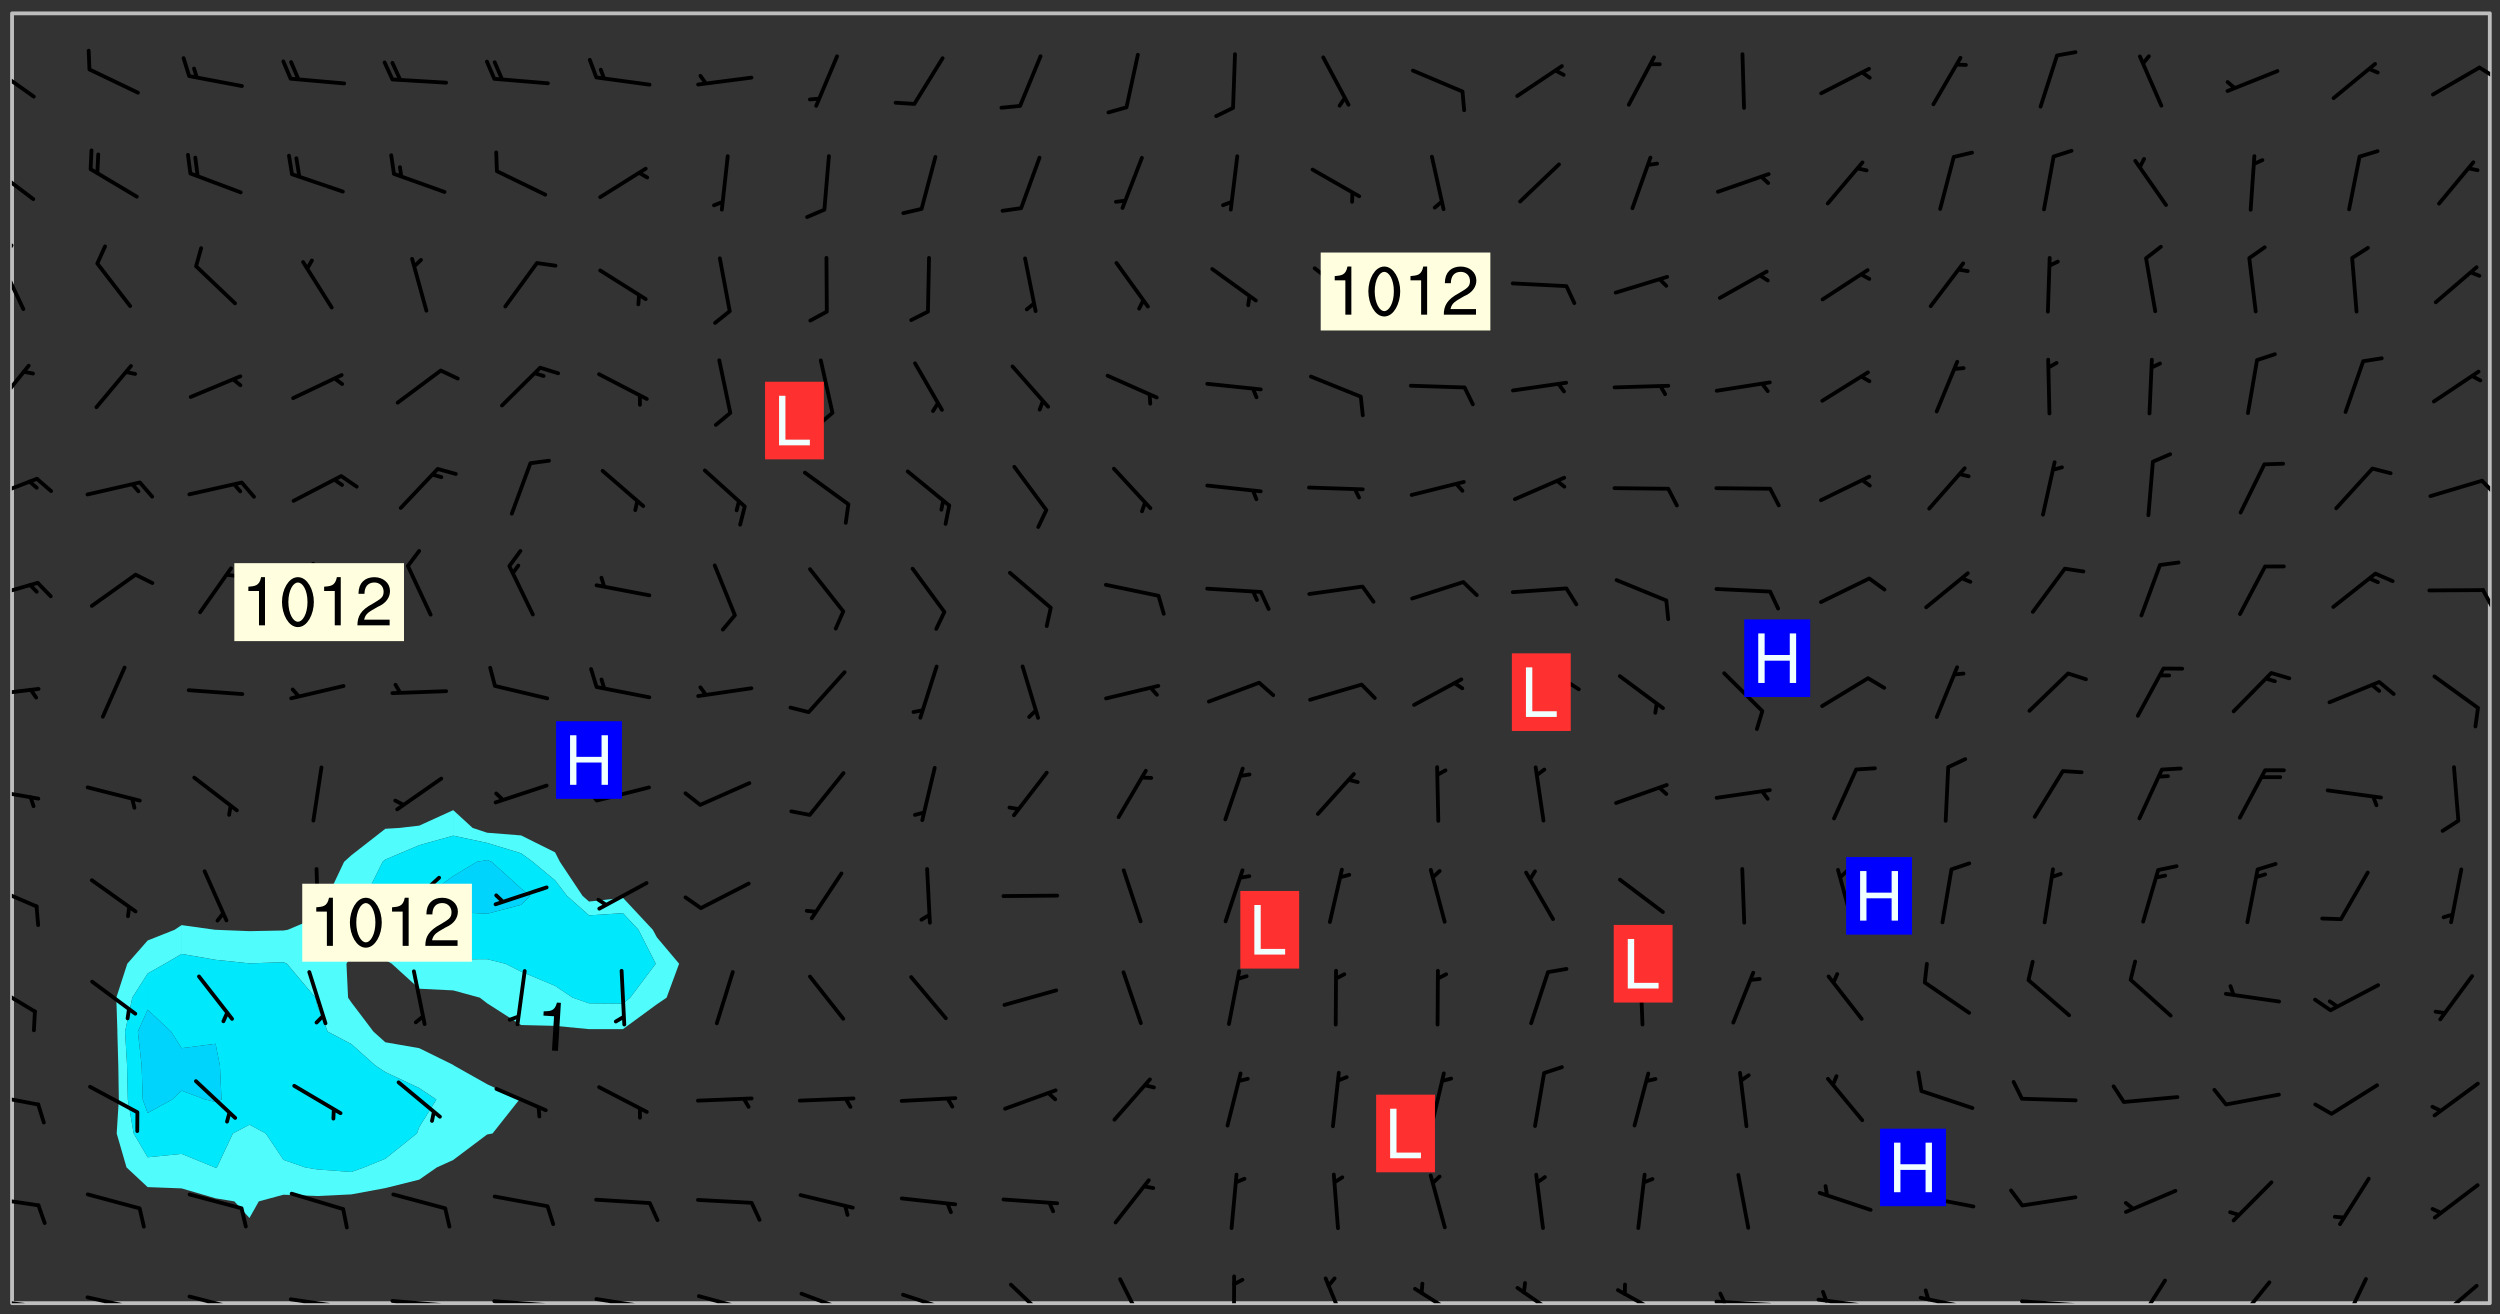 <svg xmlns="http://www.w3.org/2000/svg" role="img" xmlns:xlink="http://www.w3.org/1999/xlink" viewBox="142.45 309.95 326.84 171.84"><rect x="142.45" y="309.95" width="326.84" height="171.84" fill="#333333" stroke="none"/><defs><clipPath id="a"><path d="M144 311.672h1v168.656h-1zm0 0"/></clipPath><clipPath id="b"><path d="M144 311.672h324v168.656H144zm0 0"/></clipPath><clipPath id="c"><path d="M467 311.672h1v168.656h-1zm0 0"/></clipPath><clipPath id="d"><path d="M144 479h4v1.328h-4zm0 0"/></clipPath><clipPath id="e"><path d="M147 480h2v.328h-2zm0 0"/></clipPath><clipPath id="f"><path d="M153 479h8v1.328h-8zm0 0"/></clipPath><clipPath id="g"><path d="M160 480h2v.328h-2zm0 0"/></clipPath><clipPath id="h"><path d="M166 479h9v1.328h-9zm0 0"/></clipPath><clipPath id="i"><path d="M173 480h2v.328h-2zm0 0"/></clipPath><clipPath id="j"><path d="M180 479h8v1.328h-8zm0 0"/></clipPath><clipPath id="k"><path d="M187 480h2v.328h-2zm0 0"/></clipPath><clipPath id="l"><path d="M193 479h9v1.328h-9zm0 0"/></clipPath><clipPath id="m"><path d="M200 480h2v.328h-2zm0 0"/></clipPath><clipPath id="n"><path d="M206 479h9v1.328h-9zm0 0"/></clipPath><clipPath id="o"><path d="M213 480h3v.328h-3zm0 0"/></clipPath><clipPath id="p"><path d="M220 479h8v1.328h-8zm0 0"/></clipPath><clipPath id="q"><path d="M227 480h2v.328h-2zm0 0"/></clipPath><clipPath id="r"><path d="M233 479h8v1.328h-8zm0 0"/></clipPath><clipPath id="s"><path d="M246 478h9v2.328h-9zm0 0"/></clipPath><clipPath id="t"><path d="M260 478h8v2.328h-8zm0 0"/></clipPath><clipPath id="u"><path d="M274 477h6v3.328h-6zm0 0"/></clipPath><clipPath id="v"><path d="M288 476h5v4.328h-5zm0 0"/></clipPath><clipPath id="w"><path d="M303 476h2v4.328h-2zm0 0"/></clipPath><clipPath id="x"><path d="M315 476h4v4.328h-4zm0 0"/></clipPath><clipPath id="y"><path d="M327 478h7v2.328h-7zm0 0"/></clipPath><clipPath id="z"><path d="M340 478h7v2.328h-7zm0 0"/></clipPath><clipPath id="A"><path d="M353 478h8v2.328h-8zm0 0"/></clipPath><clipPath id="B"><path d="M366 479h9v1.328h-9zm0 0"/></clipPath><clipPath id="C"><path d="M367 478h2v2.328h-2zm0 0"/></clipPath><clipPath id="D"><path d="M379 479h9v1.328h-9zm0 0"/></clipPath><clipPath id="E"><path d="M380 478h2v2.328h-2zm0 0"/></clipPath><clipPath id="F"><path d="M393 479h8v1.328h-8zm0 0"/></clipPath><clipPath id="G"><path d="M393 478h2v2.328h-2zm0 0"/></clipPath><clipPath id="H"><path d="M406 479h9v1.328h-9zm0 0"/></clipPath><clipPath id="I"><path d="M421 477h5v3.328h-5zm0 0"/></clipPath><clipPath id="J"><path d="M434 477h6v3.328h-6zm0 0"/></clipPath><clipPath id="K"><path d="M448 476h5v4.328h-5zm0 0"/></clipPath><clipPath id="L"><path d="M460 477h7v3.328h-7zm0 0"/></clipPath><clipPath id="M"><path d="M144 466h4v2h-4zm0 0"/></clipPath><clipPath id="N"><path d="M144 452h4v3h-4zm0 0"/></clipPath><clipPath id="O"><path d="M144 438h4v5h-4zm0 0"/></clipPath><clipPath id="P"><path d="M144 425h4v4h-4zm0 0"/></clipPath><clipPath id="Q"><path d="M144 412h4v3h-4zm0 0"/></clipPath><clipPath id="R"><path d="M144 399h4v3h-4zm0 0"/></clipPath><clipPath id="S"><path d="M144 385h4v4h-4zm0 0"/></clipPath><clipPath id="T"><path d="M466 386h2v4h-2zm0 0"/></clipPath><clipPath id="U"><path d="M144 372h4v4h-4zm0 0"/></clipPath><clipPath id="V"><path d="M466 372h2v3h-2zm0 0"/></clipPath><clipPath id="W"><path d="M144 357h3v7h-3zm0 0"/></clipPath><clipPath id="X"><path d="M144 343h2v8h-2zm0 0"/></clipPath><clipPath id="Y"><path d="M144 341h1v4h-1zm0 0"/></clipPath><clipPath id="Z"><path d="M144 331h4v6h-4zm0 0"/></clipPath><clipPath id="aa"><path d="M144 318h4v5h-4zm0 0"/></clipPath><clipPath id="ab"><path d="M466 318h2v3h-2zm0 0"/></clipPath><g id="ac" clip-path="url(#clip1)"><path fill="#fff" fill-opacity="0" fill-rule="evenodd" d="M0 0h1000v1000H0zm0 0"/><path fill="#d3d3d3" fill-opacity="0" fill-rule="evenodd" d="M162.152 355.867l-.234.293.059.234.117.172.176.234.293.348.113.059.117-.172.059-.234.176-.176.465-.176h.699l.234.293.289.816.059.176.176.23.352.234.699.699.172.176.234.348.234.41.289.582.41.465.23.234.234.176.117.23.176.293.172 1.164v.234l.059.289.059.117.117.117.348.41.117.172.176.176.176.234.117.172.172.352.059.234.234.406.234-.059-.176.176-.059.93h-.582l-.234-.113-.348.113-.117.117-.059.293-.059.176-.117.172-.465.293-.059.234-.059.113v.645l.059.172v.41l.059.059v.406l.059.406.117.176.059.059.23.641-.059.293v.699l-.059.582v.234l-.059.23-.055.352v1.922l.055.117h.426l-.367.117-.023.352.891 1.168 1.742.539 1.34.359v.539l.09.809.535.715 1.52.27.891-.086.09 1.164.535.18 1.16-.18 2.055-.984 1.16-.363 1.879-.176 1.695-.18-.18.719-1.516.086-1.25.09-.805.27-1.074.809.27.719.535.898-.18.625-.266.809.266 1.078.625.898.805.18 1.25-.18-.266.723.098.504.055.293v.172l.059.293v.406l.176.117.352.117h.406l.293-.176.113-.117.059-.117.117-.23.059-.176.352-.465.23-.176.176-.059.176.059.059.176.117.988.055.469.059.172.117.234.176.059.816.059h.289l.117.234.059.406.059.352v1.105l.117.293.117.348.289.699.176.352.582.754.352.176.172.059.469.234.641.465.348.234.293.176.293.055.23.062.816.348.293.176.113.172.352.352.117.176.523.641v.289l.059.352v.348l.059.352.059.289.117.059.172.059h.176l.582.234.176.117.176.289.176.234.113.234.293.23.117.117v.41l.059.055.289.234.234.117.059.117.117.172.059.117.23.234.059.176.234.059.117.059-.117.113-.059.117v.117l-.117.293-.117.289v.582l.176.117.117.059.059.117.117.117.113.059.176.348.059.352.059.406v.176l-.059.176-.117.699v.172l.117.176.293.293h.406l.176.117.117.172.117.293v.234h-.527l-.23-.234h-.234l-.176.059-.059.699.059.348.117.176.176.41.117.23.289.469.176.055h.523l.234.059.758.641.059.293v.234l.059.059.23.348v.352l-.117.172v.293l.293.289.293.176.172.059.293.176.293.117.582.406.289.234.293.176.219.16.016.012.23.176.641.523.176.234.117.176.176.176.113.172v.641l.117.176.469.117.582.117.234.059.23.113.293.117.113.059.586.352.289.172.176.062.176.055.176.059.699.352.289.176.234.055.289.176.234.117.641.406.293.117.172.059.234.059.41.059.23.059.234.117.059.172-.41.176.469.059.059.293.113.234.176.055.234.059.176.059.406.117.641.234.117.172.059.234v.176l-.059.117-.059.406.234.234.117.059.348.117.641.23.176.117.289.117.176.176.234.465.582 1.105.176.176.348.176.176.117.352.117 1.047.523.234.059.465.113.293.059.465.176.758.582.234.234.348.465.176.176.289.234.816.699.293.176.289.289.293.176.293.289.695.641.176.176.293.234.289.234.469.289.641.582.348.234.234.293.348.348.352.465.934.992.348.406.117.176.234.059.113.117.645.176.23.113.234.059.293.176.23.117.934.699.406.406.234.176.406.176.234.117.816.348.348.234.234.117.293.289.23.117.758.352.352.172.23.059.293.117.234.059.871.176h.816l.469.23.172.059.875.699.465.117.293.059.176.059.23.059.469.059.348.059.352.059.406.059h.293l.172.059v.23l.176.176h.293l.348.059.352.059.699.117h.641l.465-.234.293-.176.172-.117.41-.172.289-.176.934-.465.469-.293.523-.293.465-.172.465-.176 1.051-.465.289-.117.41-.117.289-.117.527-.176 1.516-.699.582-.348.289-.059.293-.059.348-.117.875-.23.352-.117h.113l.234-.059.875-.234.234-.059h.812l.352-.059.816-.117.172-.059.352-.055.293-.059.23-.059.816-.176.176-.059h.348l.234-.059.465-.117.758-.172.234-.059h.348l.41-.117.289-.059 1.285-.059h.289l.41-.059.23-.059h.176l.875-.117h.406l.41-.117h.348l.352-.113.871-.059h1.75l1.047.289.41.117.289.117.352.117.289.117 1.051.172.289.059h.293l.293.059.172.059.41.059.172.059.117.059h.117l.117.059.352.059h.113l.41.066 1.922.395 1.926.395 1.52.449 1.695.719 2.145.805 1.605-.719 1.43-.805 1.16-1.078 1.25-.449 3.035-.719 1.875-.359 2.145-1.348 2.234-1.254 2.5-1.258 1.695-.449 1.785-.18 1.16-.27.625.539 1.34-.27.715-.988.984-1.344.445-.18.805-.359 1.875-.539 1.785-.449 1.25-.27 1.16-.09 1.699-.09 1.961-.27 1.25-.09h.539l.625-.09h.891l2.145-.18 2.41-.18 2.59-.09 1.695.18 1.609.09 1.43.359 1.16.719 1.875.988 1.16 1.527.266.715.629.09.355.898.535.539.535 1.527 1.074.359h.535l-.805.535.09 1.707.715 2.695.891.805.895.988.715 1.258 1.785.539 1.52-.18.355 1.344 1.609-.805.98-.539.27.27.316-.215.219-.145.801.449.449-.359h.355l.535-.27.539-.719.535-.27.625-.988 1.16.449.84.371 1.395.617 1.695-.18h1.605l1.785.09.18-1.707.535-1.344.805.27.492.848.402.406-.09.539v.359l.715.449.711-.27h1.43l.359.988.445 1.258.715 1.344 1.25.629 1.695.629.715-.18.18-.539.98-.09.449.359.086 1.258-.266.629-.535.18v.539l.715.984.266.539.984.988.801 1.078-.266.359-.09.898-.625 2.332-.355 2.066-.09 1.793-.18.719-.09.539v1.438l-.98 1.883-.359 1.707-.535.898-.805 1.168-.266.539 2.055 1.254.086.359-.355.539-.09-.18v.809l.09 1.438-.445.715-1.074.094-.266.715.535.898.805.719 1.16.809 1.34.27.445.359-.355.449-1.789-.09-1.25-.449-.715-.719-.625-.09-.176 3.59-.188 1.309h89.359V311.703h-55.27v49.082l.762.125 3.289.543 2.023 2.836v2.754l2.352.332 2.348.332h4.051l-1.379 4.16-2.023.707-2.023.703-.543.344-2.594 1.617-.188.117-2.023-2.078-.73-2.742-2.672-2.078-1.375-3.5-.066-.082-1.957-2.672 2.75-1.418v-49.082H294.422v91.414l.117.031.133.012.074.074.105.047.09.059.086.059.09.059.297.297.059.09.031.117.027.117.016.137-.031.117-.059.09-.059.086-.043.105-.047.102-.027.121v.145l.176.27.148.148.074.086.074.074.043.105.062.09.059.086.043.105.059.09.047.102.043.105.059.086.117.18.074.074.062.086.059.09.043.105.059.09.059.086.062.09.059.09.043.102.117.18.074.074.059.086.074.074.09.059.105.047h.148l.133-.016.133.016.102-.047.074-.074.047-.102-.016-.133v-.148l-.047-.105-.027-.117-.047-.102-.027-.121-.043-.102-.062-.09-.043-.102-.043-.105-.031-.117-.016-.133-.012-.137.086-.059.059-.086.121-.031.043.105.016.133v.117l.059.102.059.09.09.059.148.148.059.09.043.105-.012.102.086.059.105.047.086.059.09.059.074.074-.117.027-.105.047-.086.059-.074.074-.059.09-.062.086-.027.121-.047.102-.043.105-.031.117-.012.133-.016.133v.148l.027.117.047.105.043.102.059.09.074.074.09.059.074.074.09.059.059.09.043.105.047.102.117.031.133.016h.148l.117-.031.105.043.043.105.047.102.027.121L299.5 410l.027.117.031.121.027.117.105.043.102.047.133-.016.148.148.062.086.074.074.07.074.09.062.105.043.102.043.117.031.137.016.117-.031.074-.074.027-.117-.012-.133-.031-.121-.027-.117.043-.105h.117l.09.062.117.027h.148l.133.016h.148l.133.016.133-.016h.148l.133-.016.133-.012.137.012.117-.027.133-.016.191-.059-.059.176-.016.133-.027.121-.016.133-.059.086-.133.016-.105.047-.105.043-.117.031-.117.027-.266.031h-.148l-.133.016-.074.074.059.086.148.148.117.18.074.07.09.062.09.059.086.059.09.059.102.043.105.062.105.043.086.059.105.047.102.043.18.117.059.09-.043.102-.047.105.016.133.223.223.059.09.043.102.031.121.043.102.016.133.031.117.012.137.031.117.148.148.102.043.105.043.117.031.133.016.137.016h.117l.117-.031.09-.059.043-.105.047-.102.043-.105.031-.117.012-.133v-.148l-.012-.133-.016-.133-.031-.117-.043-.105-.047-.105-.043-.102-.043-.105-.016-.133.016-.133.027-.117.031-.117.027-.121.047-.102.09-.059.086-.062.074-.074.09-.059.223-.223.059-.086.074-.074.117-.18.059-.086v-.148l-.074-.074-.102-.047-.105-.043-.102-.043-.059-.09-.047-.105-.027-.117.09-.059.117-.031.102-.043.18-.117.148-.148.012-.133-.012-.105-.09-.059-.133.016h-.148l-.133.016-.133-.016-.121-.031-.086-.059-.074-.074-.059-.09-.062-.086-.117-.18-.059-.086.031-.121.086-.059.121-.031.059-.086v-.121l-.031-.117-.059-.09-.059-.086-.047-.105-.027-.117-.016-.133.059-.09.074-.074.09-.059.117-.18.074-.074.059-.086.148-.148.121-.031.133-.016.133.016.074.074.043.105.016.133-.031.117-.117.031-.133.012-.148.148-.043.105-.047.102-.027.121-.031.117v.148l.031.117.043.105.059.09.074.07.074.074.117.031.121.027.117-.027.133-.016h.117l.09.059.074.074.047.105.059.086.102.047.133.016.105.043.086.059-.012.105-.074.074-.18.117-.059.09-.09.059-.07.074-.074.074-.062.09-.027.117-.016.133.016.133-.016.133v.148l.016.133.027.117.031.121.074.074.09.059.086.059.09.059.117.031v.086l-.102.047-.09.059-.266.031-.117.027h-.148l-.105.043-.102.047-.059.09-.062.234-.012.133-.031.121-.016.133v.293l-.012.133.012.137.016.133.133.016.133.012.121.031.086.059.074.074.047.105.043.102.016.133v.445l-.016.133v.445l.031.266.027.117.016.133.031.117.086.211.031.266v.148l-.031.117-.027.117-.031.121-.027.117-.031.117-.031.121-.012.133-.016.133.09.059.117-.031.102.016.047.105-.031.266v.441l-.043.105-.047.105-.043.102-.043.105-.059.086-.031.121-.043.117-.031.117-.016.133.016.133.059.09.105.047.086.059.059.086-.012.137-.031.117-.043.102v.445l-.016.133v.148l-.031.117-.043.105-.027.117-.047.105-.043.102-.031.121-.027.117-.031.133-.031.117-.027.117-.043.105-.031.117-.031.121-.012.133-.016.133v.297l.027.117v.148l.047.398.027.117.059.09.121.031h.148l.133-.016.059.09v.117l-.059.09-.09.059-.102.043-.105.047-.09.059-.086.059-.137.016-.117-.031-.133-.016-.102.047-.062.086-.012.137-.016.133-.031.117-.027.117-.016.133-.031.121v.297l.016.133.031.117v.148l.012.133v.148l-.027.117-.047.102-.027.121-.031.117-.059.09-.074.074-.102.043-.105.047-.117.027-.121.031-.102-.047.059-.086.105-.047.027-.117.031-.117.027-.121.031-.117v-.148l.016-.133-.031-.117-.043-.105-.105.016-.074.074-.102.043-.09.062-.074.074-.043.102-.016.133-.031.117L304.25 426l-.031.117-.027.117-.031.121-.027.117-.031.117-.043.105-.09.059h-.09l-.117-.031-.031-.086.016-.137-.031-.117v-.148l-.012-.133v-.148l-.062-.234-.027-.121-.043-.102-.047-.105-.059-.086-.059-.09-.043-.105-.062-.086-.148-.148-.07-.074-.105-.047-.105-.043-.102-.043-.297-.297-.09-.074-.086-.059-.105-.043-.09-.062-.086-.059-.105-.043-.09-.059-.086-.062-.074-.07-.105-.047-.086-.059-.105-.043-.09-.062-.102-.043-.105-.043-.086-.059-.105-.047-.105-.043-.102-.047-.09-.059-.102-.043-.105-.043-.09-.062-.117-.027-.133-.016-.133.016H299.75l-.133.016-.117-.031-.09-.059-.074-.074-.09-.059-.102-.047h-.148l-.121-.027-.102-.043-.074-.074-.117-.18-.09-.059-.102-.043-.09-.062-.105-.043-.09-.059-.086-.059-.105-.047-.059-.086-.059-.09-.043-.105-.047-.102-.074-.074-.086-.059-.074-.074-.09-.059-.223-.223-.043-.105-.031-.266.105-.043h.145l.105.043.074.074.09.059.086.059.105.047.09.059.148.148.07.074.148.148.062.086.074.074.086.059.074.074.09.062.09.059.086.059.27.176.102.047.105.043.102.043.047-.074.059-.086.074-.074.07-.074.105.043.074.074.059.09.043.102.047.105.043.105.121.027.117-.027.074-.09.043-.105.059-.09.074-.074.105-.043.117-.027.133.012.09.059.148.148.059.09.043.105.047.102.043.105.043.102.105.047.105.043.133.016.086-.059.059-.09.074-.074.105-.043.117.027.105.047.102.043.105.043.102.047.18.117v.117l-.016.133.016.133.016.137.059.086.102.047.121.027.117.031h.148l.117-.031.059-.09.18-.117.059-.09.074-.074.059-.086.117-.18.18-.117.117.031.09.059.043.074-.016.133v.117l.09.059h.148l.133-.016.133-.012.266-.031.105-.043.117-.031.121-.027.074-.074.07-.074.062-.09-.016-.105-.047-.102-.102-.043-.105-.016-.117.027-.266.031h-.148l-.074-.074-.09-.059-.117-.031-.117-.027-.133-.016h-.148l-.133.016h-.297l-.105-.047-.148-.148-.043-.102-.059-.09.223-.223.086-.059.105-.043.117-.031.133-.016.133.016.137.016.102.043.133-.012.09-.062.102-.043.062-.09-.047-.102-.09-.059-.117-.031-.102-.043-.059-.09-.062-.09v-.117l.016-.133.105-.047.074-.07v-.121l-.09-.059-.031-.117.09-.059.074-.074.043-.105.059-.09.047-.102.016-.133v-.148l-.047-.105-.043-.102-.09-.059-.133-.016-.102-.043-.137-.016-.117-.031h-.445l-.133-.016-.133-.012-.133-.016-.117-.031h-.148l-.133-.016-.133-.012-.266-.031-.121-.043-.086-.059-.074-.074v-.148l.012-.133.105-.047.102-.043.133-.016h.152l.133-.016h.293l.121.031.102.043.09.059.234.062.121-.047.09-.059.102-.043.133-.016.105.043.102.047.133.012.121-.027h.145l.121-.031.117-.027.105-.047.074-.074.086-.059.148-.148.059-.086.047-.105.027-.117.016-.105-.102-.043-.09-.059-.117-.031-.105-.043-.09-.062-.074-.086-.074-.074-.102-.043-.105-.047-.102-.043-.059-.09-.047-.102-.086-.211-.062-.086-.059-.09-.074-.074-.086-.059h-.27l-.117.031-.09.059-.102.043-.133.016-.105-.016-.027-.117-.062-.09-.117-.031-.102-.043-.148-.148-.031-.117-.016-.105.074-.074.18-.117.117-.027.117-.031.137.016.102.043.105.043.102.047.105.043.117.031.133.016.117.027.133.016.105-.016.09-.059-.074-.074-.105-.043-.074-.074-.074-.09-.148-.148-.086-.059-.09-.059-.074-.074-.09-.059-.102-.047-.121-.027-.102-.047-.105-.043-.117-.031-.102-.043-.121-.031h-.148l-.117.031-.105.043-.086.062-.18.117-.086.059-.09.059-.105.047-.086.059-.105.043-.102.043-.105.047-.074.074-.059.09-.059.086-.047.105-.059.086-.074.074-.133-.012-.117-.031h-.117l-.074.074-.09.059-.074.074-.09.059-.086.059-.105.047-.102.043-.137.016-.102-.043-.148-.148-.105-.047h-.086l-.105.047-.102.043-.121.031-.117-.031-.074-.074v-.117l.031-.121.074-.07.059-.09.074-.074.117-.031.105-.043h.293l.133-.016.137-.016.102-.043.09-.059.102-.047.09-.059.133-.012.09.059.133.012.09-.059.086-.059.105-.043.09-.059.086-.062.09-.059.148-.148.059-.086.059-.09.105-.043.133-.016.117.027.121.031.059-.059.059-.09.031-.266.027-.117.105.012.133.016.102-.043.09-.059.059-.09.074-.074.059-.09.047-.102.012-.133-.012-.133-.047-.105-.148-.148-.059-.09-.059-.086-.043-.105v-.445l.016-.133v-.148l.012-.133-.059-.059-.09.059-.102-.043-.18-.117-.086-.059-.062-.09-.059-.09-.074-.074-.086-.059-.121.031-.102.012-.105.047-.086.059-.105.043-.148.148-.09.059-.086.059-.09.062-.105.043-.133.016v-.121l.105-.043.117-.031.074-.07.043-.105v-.148l-.027-.117-.148-.148-.133-.016h-.148l-.117.031-.105.043-.102.043-.09.062-.117.027-.074-.074.012-.133-.043-.102-.043-.105-.09-.059-.117.027-.121.031-.117.031-.102.043-.121.031-.102.043-.105.043-.09.059-.102.016v-.117l.016-.133-.059-.09-.074.043-.148.148-.059.09-.074.074-.047.105-.043.102-.074.074-.059.09-.074.074-.059.086-.074.074-.09.062-.074.07-.074.074-.102.016-.133.016-.105-.043v-.121l.148-.148.043-.102.059-.09.047-.102.043-.105.059-.09.031-.117.043-.102.031-.121.027-.117.047-.105.043-.102.043-.105.074-.07.09-.062.09-.059.102-.043h.297l.266-.031.105-.043-.074-.074-.117-.031-.105-.043-.09-.059-.102-.047-.09-.059-.102-.043-.105-.043-.09-.062-.086-.059-.105-.043-.102-.043-.121-.031-.117-.031-.102-.043L297.5 410.25l-.102-.043-.09-.059-.043-.105-.016-.133.102-.043.133-.016.137.016.133-.016.102-.043.059-.09.016-.105-.09-.059-.074-.074-.102-.043-.09-.059-.148-.148-.043-.105-.016-.133v-.293l-.059-.09-.09-.059-.074-.074-.043-.105-.031-.117-.059-.09-.074-.074-.117-.027-.074-.074-.09-.059-.09-.062-.086-.059-.074-.074-.059-.086-.047-.105-.086-.059-.148-.148-.195-.059-.133.016-.102.043-.074.074-.047.102-.043.105-.059.09-.059.086-.297.297-.09.059h-.086l-.062-.086-.043-.105.031-.117.059-.09.027-.117-.012-.133-.09-.062-.105.047-.117.027-.117.031-.27.176-.102.047-.117.027-.105.047-.09.059-.102.043-.059-.086-.047-.105.016-.133.047-.105.07-.074.074-.07.059-.09v-.148l-.043-.105h-.238l-.102.047-.031.117-.027.117-.031.121-.074.043-.133.016-.074-.047-.043-.102-.043-.105-.047-.102-.043-.105-.121.031-.102.043-.133.016-.117.031-.105.043-.09.059-.102.047-.121.027-.133.016-.102-.043-.059-.09-.047-.105-.043-.102-.043-.105v-.117l.059-.09.086-.059.18-.117.102-.047.105-.043.105-.059.102-.043.09-.062.102-.043.105-.059.102-.047.09-.059.105-.043.102-.043.09-.062.102-.043.137-.016.117.031.102.043.121.031.102.043.105.047.102.043.105.043.102.047.105.043.102.043.105.047.086.059.105.043.117.031.105.043.102.047.09.059.105.043.102.043.105.047.117.027.102.047.121.027h.148l.086-.059.016-.102.059-.09-.027-.117-.074-.074-.117-.18-.074-.074-.09-.074-.18-.117-.086-.059-.105-.043-.102-.047-.27-.176-.059-.09-.074-.074-.059-.09-.043-.102-.031-.117-.016-.137v-.562l-.012-.133-.016-.133-.031-.117-.016-.133-.012-.133-.031-.121-.223-.223-.059-.086-.016-.105.031-.117.133-.016v-91.414H172.992v1.453l-.059.234-.352 1.051-.172.523-.117.348-.176.41-.117.172-.234.293-.23.059h-.352l-.117.059-.23.406v.293l.117.176.23.23.117.234.641.758.293.465.176.234.23.352.234.348.641.816.176.465.172.41.117.695.176.469.117 1.398.059.465v.875l.117 1.047v4.781l-.059.465-.352 1.281-.176.523-.113.41-.352.93L172.934 336l-.234.582-.117.176-.172.348-.176.406-.352.816-.059.293-.113.293-.117.289-.059.176-.117.875-.059.406-.059.117-.059.176-.059.172-.23.527-.117.172v.234l-.117.234-.059.172-.176.586v.289l-.059.176v.293l-.059.113-.059.527v.172l-.055.234v2.621l-.176.816-.117.176-.176.234-.117.172-.113.234-.586.934-.23.289-.293.465-.176.234-.289.352-.352.699-.113.23-.176.41-.176.23-.406.527-.816.699-.293.172-.289.234-.176.117-.176.176-.523.406-.527.176-.172.176-.234.055-.641.176h-.758m12.211 31.023l-1.074.449.359.895 1.25-.715.445-.539-.98-.09"/><path fill="#d3d3d3" fill-opacity="0" fill-rule="evenodd" d="M201.508 416.598h-.895l.449.629.98.359.805-.09.445-.988-.176.09-.715-.355-.895.355m154.621 59.07l-.059-.523v-.293l.113-.293.059-.23.469-.469h.113l.117-.113.117-.059h.176l.234-.059h.348l.234.059.117.059.23.172.059.176.117.582v.293l-.117.176-.172.289-.176.176-.527.523-.23.234-.117.059h-.176l-.117-.059-.406-.293-.176-.117-.117-.059-.059-.113-.055-.117m6.641-10.957l-.059-.172v-1.109l.059-.172.176-.059.172-.059h.176l.234-.059.117.059.059.699-.059.172-.117.176-.117.059-.234.523-.113.059h-.234l-.059-.117m9.613-14.391l-.117-.176v-.699l.293-.875.117-.172.176-.352.113-.23.117-.293.352-.758.117-.23.172-.234h.176l.117-.059h.641l.117.059.234.234.172.113.352.293.117.117.113.176v.113l.117.059.117.117v.699l-.059.176v.23l-.059.176-.348 1.051-.117.23-.117.234-.117.059-.23.234-.641.289h-.875l-.41-.117-.641-.465"/><path fill="none" stroke="#bebebe" stroke-linecap="round" stroke-linejoin="round" stroke-miterlimit="10" stroke-width=".5" d="M467.957 311.695H144.027v168.625h323.93v-168.625"/><g clip-path="url(#a)"><path fill="#fff" fill-opacity="0" fill-rule="evenodd" d="M144 475.891v4.438h.004H144V311.672h.004H144v164.219"/></g><g clip-path="url(#b)"><path fill="#fff" fill-opacity="0" fill-rule="evenodd" d="M144.004 480.328V311.672h57.695v104.195l-4.438 2.023-2.582.301-1.859.113-4.438 3.461-.953.863-2.102 4.441-1.383 2.797-3.867 1.641-.57.094-4.441.086-4.438-.176-.082-.004-4.355-.609-.918.609-3.52 1.398-2.664 3.039-1.434 4.438.141 4.438.125 4.441.07 4.438-.281 4.438 1.285 4.438 2.758 2.574 4.438.168 4.438 1.297 2.465.402 1.973 2.172 1.223-2.172 3.219-.871 4.438.172 4.438-.215 4.438-.82 4.441-1.109 2.301-1.598 2.137-.969 4.438-3.336.711-.133 3.508-4.438-4.219-2.004-4.324-2.434-.113-.09-4.438-2.184-4.441-.777-1.547-1.391L188.383 441l-.426-.617-.211-4.438.637-1.039 4.438.523.844.516 3.598 3.27 4.438.219 3.477.949.961.738 4.438 2.84 4.441.109 4.438.43 4.438-.004 4.438-3.25 1.27-.863 1.637-4.438-2.906-3.445-.535-.992-3.902-4.18-4.438.492-.848-.75-2.953-4.441-.637-1.246-4.441-2.211-4.438-.352-1.902-.629-2.535-2.324V311.672h266.297v168.656H144.004"/></g><path fill="#50fcfc" fill-rule="evenodd" d="M157.797 444.82l-.141-4.438 1.434-4.438 2.664-3.039 3.52-1.398.918-.609v3.766l-2.188 1.281-2.25 1.27-2.012 3.168-.941 4.438.262 4.441.098 4.438.766 4.438 1.828 3.109 4.438-.445 4.352 1.773.086.043.172-.043 2.09-4.438 2.176-1.152 2.133 1.152 2.309 3.449 2.84.988 1.598.262 4.438.332 1.656-.594 2.781-1.137 4.129-3.301.312-.844 2.234-3.594-2.234-1.5-4.441-2.09-1.285-.848-3.152-2.812-3.098-1.629-1.34-3.34-.262-1.098-3.727-4.438-.449-.199-4.441.152-4.438-.465-4.438-.77v-3.766l4.355.609.082.004 4.438.176 4.441-.086.57-.094 3.867-1.641 1.383-2.797 2.102-4.441.953-.863 4.438-3.461 1.859-.113 2.582-.301 4.438-2.023v3.336l-4.438 1.242-4.441 1.879-.352.305-2.207 4.441.703 4.438 1.855 1.293 4.441 2.414 4.438.152 4.438-.012 2.387.59 2.051 1.031 4.441 1.859 2.309 1.547 2.129.742 4.438.035.945-.777 3.34-4.438-2.258-4.438-2.027-2.172-4.438.285-2.879-2.551-1.559-2.027-2.906-2.414-1.535-1.125-4.438-1.348-4.438-.953v-3.336l2.535 2.324 1.902.629 4.438.352 4.441 2.211.637 1.246 2.953 4.441.848.75 4.438-.492 3.902 4.18.535.992 2.906 3.445-1.637 4.438-1.27.863-4.438 3.25-4.438.004-4.438-.43-4.441-.109-4.438-2.84-.961-.738-3.477-.949-4.438-.219-3.598-3.27-.844-.516-4.438-.523-.637 1.039.211 4.438.426.617 2.891 3.82 1.547 1.391 4.441.777 4.438 2.184.113.09 4.324 2.434 4.219 2.004-3.508 4.438-.711.133-4.438 3.336-2.137.969-2.301 1.598-4.441 1.109-4.438.82-4.438.215-4.438-.172-3.219.871-1.223 2.172-1.973-2.172-2.465-.402-4.438-1.297-4.438-.168-2.758-2.574-1.285-4.438.281-4.438-.07-4.438-.125-4.441"/><path fill="#00e8fc" fill-rule="evenodd" d="M159.062 449.262l-.262-4.441.941-4.438 2.012-3.168v4.742l-1.285 2.863.5 4.441.141 4.438.645 1.758 3.203-1.758 1.234-1.16 3.086 1.16 1.352.316.781-.316-.207-4.438-.574-2.855-4.438.578-1.371-2.164-3.066-2.863v-4.742l2.25-1.27 2.188-1.281 4.438.77 4.438.465 4.441-.152.449.199 3.727 4.438.262 1.098 1.34 3.34 3.098 1.629 3.152 2.812 1.285.848 4.441 2.09 2.234 1.5-2.234 3.594-.312.844-4.129 3.301-2.781 1.137-1.656.594-4.438-.332-1.598-.262-2.84-.988-2.309-3.449-2.133-1.152-2.176 1.152-2.09 4.438-.172.043-.086-.043-4.352-1.773-4.438.445-1.828-3.109-.766-4.438-.098-4.438"/><path fill="#00d4fc" fill-rule="evenodd" d="M160.969 449.262l-.5-4.441 1.285-2.863 3.066 2.863 1.371 2.164 4.438-.578.574 2.855.207 4.438-.781.316-1.352-.316-3.086-1.16-1.234 1.16-3.203 1.758-.645-1.758-.141-4.438"/><path fill="#00e8fc" fill-rule="evenodd" d="M190.965 431.508l-.703-4.438 2.207-4.441.352-.305 4.441-1.879 4.438-1.242 4.438.953v2.227l-1.375.246-3.062 1.852-3.559 2.59 3.559 2.094 4.438.25 4.438-1.176 1.191-1.168-1.191-.969-3.836-3.473-.602-.246v-2.227l4.438 1.348 1.535 1.125 2.906 2.414 1.559 2.027 2.879 2.551 4.438-.285 2.027 2.172 2.258 4.438-3.34 4.438-.945.777-4.438-.035-2.129-.742-2.309-1.547-4.441-1.859-2.051-1.031-2.387-.59-4.438.012-4.438-.152-4.441-2.414-1.855-1.293"/><path fill="#00d4fc" fill-rule="evenodd" d="M201.699 429.164l-3.559-2.094 3.559-2.59 3.062-1.852 1.375-.246.602.246 3.836 3.473 1.191.969-1.191 1.168-4.438 1.176-4.438-.25"/><g clip-path="url(#c)"><path fill="#fff" fill-opacity="0" fill-rule="evenodd" d="M467.996 480.328H468V311.672h-.004H468v168.656h-.004"/></g><path fill="#fff" fill-opacity="0" fill-rule="evenodd" d="M211.285 448.926l5.828.355.602-9.945-5.828-.352-.602 9.941"/><path fill-rule="evenodd" d="M215.266 441.027l.512.027-.383 6.285-.785-.047.273-4.48-1.387-.086.031-.555.562-.031.258-.039.234-.074.211-.129.188-.199.156-.285.129-.387"/><g clip-path="url(#d)"><path fill="none" stroke="#000" stroke-linecap="round" stroke-linejoin="round" stroke-miterlimit="10" stroke-width=".5" d="M147.48 480.816l-6.961-.973"/></g><g clip-path="url(#e)"><path fill="none" stroke="#000" stroke-linecap="round" stroke-linejoin="round" stroke-miterlimit="10" stroke-width=".5" d="M147.48 480.816l.84 2.305"/></g><g clip-path="url(#f)"><path fill="none" stroke="#000" stroke-linecap="round" stroke-linejoin="round" stroke-miterlimit="10" stroke-width=".5" d="M160.742 481.098l-6.855-1.539"/></g><g clip-path="url(#g)"><path fill="none" stroke="#000" stroke-linecap="round" stroke-linejoin="round" stroke-miterlimit="10" stroke-width=".5" d="M160.742 481.098l.652 2.367"/></g><g clip-path="url(#h)"><path fill="none" stroke="#000" stroke-linecap="round" stroke-linejoin="round" stroke-miterlimit="10" stroke-width=".5" d="M174.031 481.207l-6.805-1.754"/></g><g clip-path="url(#i)"><path fill="none" stroke="#000" stroke-linecap="round" stroke-linejoin="round" stroke-miterlimit="10" stroke-width=".5" d="M174.031 481.207l.574 2.383"/></g><g clip-path="url(#j)"><path fill="none" stroke="#000" stroke-linecap="round" stroke-linejoin="round" stroke-miterlimit="10" stroke-width=".5" d="M187.422 480.84l-6.953-1.023"/></g><g clip-path="url(#k)"><path fill="none" stroke="#000" stroke-linecap="round" stroke-linejoin="round" stroke-miterlimit="10" stroke-width=".5" d="M187.422 480.84l.824 2.309"/></g><g clip-path="url(#l)"><path fill="none" stroke="#000" stroke-linecap="round" stroke-linejoin="round" stroke-miterlimit="10" stroke-width=".5" d="M200.762 480.625l-7.004-.594"/></g><g clip-path="url(#m)"><path fill="none" stroke="#000" stroke-linecap="round" stroke-linejoin="round" stroke-miterlimit="10" stroke-width=".5" d="M200.762 480.625l.965 2.258"/></g><g clip-path="url(#n)"><path fill="none" stroke="#000" stroke-linecap="round" stroke-linejoin="round" stroke-miterlimit="10" stroke-width=".5" d="M214.078 480.594l-7.008-.531"/></g><g clip-path="url(#o)"><path fill="none" stroke="#000" stroke-linecap="round" stroke-linejoin="round" stroke-miterlimit="10" stroke-width=".5" d="M214.078 480.594l.984 2.25"/></g><g clip-path="url(#p)"><path fill="none" stroke="#000" stroke-linecap="round" stroke-linejoin="round" stroke-miterlimit="10" stroke-width=".5" d="M227.359 480.875l-6.941-1.094"/></g><g clip-path="url(#q)"><path fill="none" stroke="#000" stroke-linecap="round" stroke-linejoin="round" stroke-miterlimit="10" stroke-width=".5" d="M227.359 480.875l.801 2.32"/></g><g clip-path="url(#r)"><path fill="none" stroke="#000" stroke-linecap="round" stroke-linejoin="round" stroke-miterlimit="10" stroke-width=".5" d="M240.594 481.258l-6.777-1.859"/></g><g clip-path="url(#s)"><path fill="none" stroke="#000" stroke-linecap="round" stroke-linejoin="round" stroke-miterlimit="10" stroke-width=".5" d="M253.809 481.57l-6.574-2.484"/></g><g clip-path="url(#t)"><path fill="none" stroke="#000" stroke-linecap="round" stroke-linejoin="round" stroke-miterlimit="10" stroke-width=".5" d="M267.168 481.441l-6.664-2.227"/></g><g clip-path="url(#u)"><path fill="none" stroke="#000" stroke-linecap="round" stroke-linejoin="round" stroke-miterlimit="10" stroke-width=".5" d="M279.691 482.754l-5.082-4.852"/></g><g clip-path="url(#v)"><path fill="none" stroke="#000" stroke-linecap="round" stroke-linejoin="round" stroke-miterlimit="10" stroke-width=".5" d="M292.043 483.469l-3.152-6.281"/></g><g clip-path="url(#w)"><path fill="none" stroke="#000" stroke-linecap="round" stroke-linejoin="round" stroke-miterlimit="10" stroke-width=".5" d="M303.797 476.816l-.031 7.027"/></g><path fill="none" stroke="#000" stroke-linecap="round" stroke-linejoin="round" stroke-miterlimit="10" stroke-width=".5" d="M303.793 477.836l1.086-.57"/><g clip-path="url(#x)"><path fill="none" stroke="#000" stroke-linecap="round" stroke-linejoin="round" stroke-miterlimit="10" stroke-width=".5" d="M315.758 477.082l2.676 6.496"/></g><path fill="none" stroke="#000" stroke-linecap="round" stroke-linejoin="round" stroke-miterlimit="10" stroke-width=".5" d="M316.148 478.027l.781-.945"/><g clip-path="url(#y)"><path fill="none" stroke="#000" stroke-linecap="round" stroke-linejoin="round" stroke-miterlimit="10" stroke-width=".5" d="M327.445 478.445l5.934 3.766"/></g><path fill="none" stroke="#000" stroke-linecap="round" stroke-linejoin="round" stroke-miterlimit="10" stroke-width=".5" d="M328.309 478.992l.094-1.223"/><g clip-path="url(#z)"><path fill="none" stroke="#000" stroke-linecap="round" stroke-linejoin="round" stroke-miterlimit="10" stroke-width=".5" d="M340.84 478.324l5.77 4.008"/></g><path fill="none" stroke="#000" stroke-linecap="round" stroke-linejoin="round" stroke-miterlimit="10" stroke-width=".5" d="M341.68 478.906l.145-1.219"/><g clip-path="url(#A)"><path fill="none" stroke="#000" stroke-linecap="round" stroke-linejoin="round" stroke-miterlimit="10" stroke-width=".5" d="M353.973 478.613l6.137 3.43"/></g><path fill="none" stroke="#000" stroke-linecap="round" stroke-linejoin="round" stroke-miterlimit="10" stroke-width=".5" d="M354.867 479.113l.027-1.227"/><g clip-path="url(#B)"><path fill="none" stroke="#000" stroke-linecap="round" stroke-linejoin="round" stroke-miterlimit="10" stroke-width=".5" d="M366.848 480.121l7.016.418"/></g><g clip-path="url(#C)"><path fill="none" stroke="#000" stroke-linecap="round" stroke-linejoin="round" stroke-miterlimit="10" stroke-width=".5" d="M367.871 480.18l-.512-1.113"/></g><g clip-path="url(#D)"><path fill="none" stroke="#000" stroke-linecap="round" stroke-linejoin="round" stroke-miterlimit="10" stroke-width=".5" d="M380.191 479.855l6.961.945"/></g><g clip-path="url(#E)"><path fill="none" stroke="#000" stroke-linecap="round" stroke-linejoin="round" stroke-miterlimit="10" stroke-width=".5" d="M381.203 479.992l-.426-1.148"/></g><g clip-path="url(#F)"><path fill="none" stroke="#000" stroke-linecap="round" stroke-linejoin="round" stroke-miterlimit="10" stroke-width=".5" d="M393.547 479.617l6.879 1.422"/></g><g clip-path="url(#G)"><path fill="none" stroke="#000" stroke-linecap="round" stroke-linejoin="round" stroke-miterlimit="10" stroke-width=".5" d="M394.547 479.824l-.344-1.176"/></g><g clip-path="url(#H)"><path fill="none" stroke="#000" stroke-linecap="round" stroke-linejoin="round" stroke-miterlimit="10" stroke-width=".5" d="M406.797 480.078l7.008.5"/></g><g clip-path="url(#I)"><path fill="none" stroke="#000" stroke-linecap="round" stroke-linejoin="round" stroke-miterlimit="10" stroke-width=".5" d="M421.734 483.297l3.762-5.938"/></g><g clip-path="url(#J)"><path fill="none" stroke="#000" stroke-linecap="round" stroke-linejoin="round" stroke-miterlimit="10" stroke-width=".5" d="M434.723 483.062l4.418-5.465"/></g><g clip-path="url(#K)"><path fill="none" stroke="#000" stroke-linecap="round" stroke-linejoin="round" stroke-miterlimit="10" stroke-width=".5" d="M448.727 483.496l3.039-6.336"/></g><g clip-path="url(#L)"><path fill="none" stroke="#000" stroke-linecap="round" stroke-linejoin="round" stroke-miterlimit="10" stroke-width=".5" d="M460.891 482.609l5.344-4.562"/></g><g clip-path="url(#M)"><path fill="none" stroke="#000" stroke-linecap="round" stroke-linejoin="round" stroke-miterlimit="10" stroke-width=".5" d="M147.477 467.535l-6.953-1.043"/></g><path fill="none" stroke="#000" stroke-linecap="round" stroke-linejoin="round" stroke-miterlimit="10" stroke-width=".5" d="M147.477 467.535l.816 2.312m12.414-1.922l-6.785-1.824m6.785 1.824l.551 2.391m12.77-2.402l-6.793-1.801m6.793 1.801l.559 2.387m12.727-2.281l-6.734-2.012m6.734 2.012l.48 2.406m12.863-2.504l-6.789-1.816m6.789 1.816l.551 2.391m12.824-2.664l-6.91-1.27m6.91 1.27l.742 2.34m12.625-2.754l-7.016-.441m7.016.441l1.012 2.234m12.305-2.266l-7.02-.379m7.02.379l1.031 2.227m12.191-1.594l-6.832-1.645m5.836 1.406l.309 1.188m14.078-1.387l-6.984-.77m5.969.66l.453 1.137m13.891-1.164l-7.012-.496m5.992.422l.496 1.121m12.504-4.059l-4.344 5.527m3.711-4.723l1.211.219m10.891-1.758l-.648 6.996m.555-5.98l1.129-.473m11.684-.547l.543 7.004m-.465-5.984l1.035-.66m11.551-.246l1.844 6.781m-1.574-5.797l.895-.84m12.633-.242l.883 6.973m-.754-5.957l1.004-.707m13.035-.312l-.824 6.98m.703-5.965l1.145-.445m11.23-.535l1.297 6.91m9.336-4.566l6.664 2.223m-5.695-1.898l-.203-1.211m12.43 1.332l6.902 1.332m-5.898-1.141l-.359-1.172m12.648 2.184l6.945-1.074m-6.945 1.074l-1.469-1.965m15.023 2.805l6.469-2.754m-5.527 2.352l-.953-.77m14.086 2.289l4.949-4.988m-4.23 4.262l-1.172-.352m14.363 1.555l3.758-5.941m-3.211 5.078l-1.223-.094m13.07.109l5.598-4.246m-4.781 3.629l-1.113-.516"/><g clip-path="url(#N)"><path fill="none" stroke="#000" stroke-linecap="round" stroke-linejoin="round" stroke-miterlimit="10" stroke-width=".5" d="M147.453 454.355l-6.906-1.312"/></g><path fill="none" stroke="#000" stroke-linecap="round" stroke-linejoin="round" stroke-miterlimit="10" stroke-width=".5" d="M147.453 454.355l.723 2.344m12.234-1.336l-6.188-3.332m6.188 3.332l-.016 2.457m12.801-1.719l-5.129-4.805m4.383 4.105l-.32 1.184m14.84-1.102l-6.051-3.574m5.172 3.055l-.055 1.227m13.926-.246l-5.402-4.492m4.617 3.836l-.25 1.203m14.875-1.398l-6.449-2.789m5.512 2.383l.098 1.223m14.047-.594l-6.234-3.234m5.328 2.766l.012 1.227m14.602-2.52l-7.02.289m6-.25l.621 1.059m13.715-1.098l-7.02.285m5.996-.242l.621 1.059m13.715-1.141l-7.016.363m5.996-.309l.629 1.051m13.5-2.125l-6.605 2.402m5.645-2.051l.91.82m12.383-2.605l-4.641 5.273m3.969-4.508l1.191.285m11.332-1.824l-1.711 6.816m1.461-5.824l1.191-.293m11.902-.781l-.77 6.984m.66-5.969l1.137-.453m12.703-.492l-1.598 6.844m1.363-5.848l1.188-.316m12.156-.723l-1.188 6.926m1.188-6.926l2.328-.77m11.293.836l-1.801 6.793m1.539-5.805l1.195-.277m11.062-.801l.84 6.977m-.719-5.961l1.008-.703m10.363.469l4.484 5.41m-3.832-4.621l.465-1.137m11.105 1.941l6.668 2.223m-6.668-2.223l-.406-2.418m13.543 3.426l7.023.211m-7.023-.211l-1.086-2.199m14.414 2.625l7-.641m-7 .641l-1.344-2.051m14.703 2.375l6.91-1.289m-6.91 1.289l-1.527-1.918m15.32 3.141l5.953-3.734m-5.953 3.734l-2.125-1.223m15.586 1.434l5.664-4.156m-4.84 3.551l-1.105-.531"/><g clip-path="url(#O)"><path fill="none" stroke="#000" stroke-linecap="round" stroke-linejoin="round" stroke-miterlimit="10" stroke-width=".5" d="M147.012 442.191l-6.023-3.617"/></g><path fill="none" stroke="#000" stroke-linecap="round" stroke-linejoin="round" stroke-miterlimit="10" stroke-width=".5" d="M147.012 442.191l-.129 2.453m13.254-2.168l-5.641-4.188m4.82 3.578l-.184 1.215m13.656.07l-4.32-5.539m3.691 4.734l-.5 1.121m13.344.266l-2.117-6.699m1.809 5.723l-.859.875m14.125.195l-1.402-6.887m1.199 5.883l-.945.781m13.289.258l.945-6.961m-.809 5.949l-1.148.426m14.977.617l-.352-7.02m.301 5.996l-1.055.629m13.199.238l2.09-6.707m14.445 6.113l-4.352-5.52m17.758 5.445l-4.531-5.375m12.199 3.641l6.762-1.906m8.801-2.371l2.266 6.652m12.852-6.777l-1.336 6.898m1.141-5.895l1.176-.359m11.688-.707l-.043 7.027m.035-6.008l1.09-.566m12.234-.453l-.043 7.027m.035-6.008l1.086-.566m13.312-.277l-2.199 6.672m2.199-6.672l2.418-.418m9.66.242l.277 7.023m-.234-6l1.059-.617m13.656-.156l-2.609 6.523m2.23-5.574l1.219-.133m9.012-.324l4.32 5.543m-3.691-4.738l.5-1.121m11.445 1.102l5.801 3.969m-5.801-3.969l.273-2.438m13.285 2.125l5.312 4.598m-5.312-4.598l.547-2.395M421 438.039l5.234 4.688M421 438.039l.59-2.383m11.863 4.223l6.957 1.008m-5.945-.859l-.414-1.156m13.086 3.152l6.219-3.277m-6.219 3.277l-2.027-1.383m2.934.906l-1.016-.691m14.453 2.359l4.164-5.66m-3.559 4.836l-1.215-.18"/><g clip-path="url(#P)"><path fill="none" stroke="#000" stroke-linecap="round" stroke-linejoin="round" stroke-miterlimit="10" stroke-width=".5" d="M147.23 428.453l-6.461-2.77"/></g><path fill="none" stroke="#000" stroke-linecap="round" stroke-linejoin="round" stroke-miterlimit="10" stroke-width=".5" d="M147.23 428.453l.207 2.445m12.738-1.789l-5.719-4.082m4.887 3.488l-.16 1.215m12.871.551l-2.852-6.426m2.438 5.488l-.758.969m13.176.27l-.227-7.023m.195 6l-1.066.609m11.707-.73l5.188-4.738m-4.434 4.051l-1.156-.41m12.973-.168l6.672-2.207m-5.699 1.887l-.887-.848m13.477 1.738l6.18-3.348m-5.281 2.859l-1.023-.676m13.402 1.094l6.254-3.207m-6.254 3.207l-2.012-1.402m16.512 2.727l3.883-5.855m-3.316 5.004l-1.223-.117m16.094 1.551l-.359-7.02m.309 5.996l-1.055.633m10.727-3.09l7.027-.059m8.695-3.305l2.211 6.668m13.316-6.668l-2.215 6.668m1.895-5.699l1.211-.203m12.105-.855l-1.574 6.848m1.348-5.852l1.184-.32m10.664-.645l1.816 6.785m-1.555-5.801l.898-.836m11.301.203l3.523 6.082m-3.012-5.195l.648-1.043m11.109 1.082l5.613 4.23m10.379-5.625l.258 7.02m12.262-6.898l1.848 6.777m-1.578-5.793l.895-.84m13.664-.219l-1.176 6.926m1.176-6.926l2.328-.777m10.945.77l-1.094 6.941m.934-5.93l1.16-.402m12.754-.512l-1.969 6.746m1.969-6.746l2.402-.5m-2.691 1.48l1.203-.25m12.086-.805l-1.34 6.895m1.34-6.895l2.348-.719m-2.543 1.723l1.176-.359m9.914 5.852l3.5-6.094m-3.5 6.094l-2.453-.082m16.852.484l1.336-6.902m-1.145 5.898l-1.172.359"/><g clip-path="url(#Q)"><path fill="none" stroke="#000" stroke-linecap="round" stroke-linejoin="round" stroke-miterlimit="10" stroke-width=".5" d="M147.461 414.359l-6.922-1.211"/></g><path fill="none" stroke="#000" stroke-linecap="round" stroke-linejoin="round" stroke-miterlimit="10" stroke-width=".5" d="M146.453 414.184l.383 1.164m13.887-.73l-6.812-1.727m5.82 1.477l.293 1.191m13.391.336l-5.57-4.281m4.762 3.656l-.203 1.211m11.016.746l1.055-6.945m9.906 5.48l5.762-4.02m-4.922 3.438l-1.094-.562m13.113.238l6.672-2.203m-5.699 1.883l-.887-.848m13.16.922l6.812-1.711m-6.812 1.711l-1.648-1.82m15.156 2.387l6.426-2.844m-6.426 2.844l-1.93-1.516m16.25 2.828l4.414-5.469m-4.414 5.469l-2.41-.465m17.121 1.148l1.625-6.836m-1.391 5.84l-1.188.312m12.938.047l4.289-5.566m-3.668 4.758l-1.207-.203m17.824-4.801l-3.559 6.059m3.039-5.176l1.227.051m11.965-1.227l-2.277 6.648m1.949-5.68l1.211-.195m13.648-.059l-4.707 5.219m4.02-4.461l1.191.297m10.379-1.957l.156 7.023m-.133-6.004l1.07-.598m11.789-.387l1.023 6.953m-.875-5.941l.988-.727m16 2.016l-6.621 2.352m5.66-2.008l.902.828m13.539-.5l-6.953 1.008m5.941-.863l.727.988m11.574-3.832l-2.898 6.402m2.898-6.402l2.445-.156m9.586-.152l-.332 7.02m.332-7.02l2.219-1.047m12.77 1.566l-3.68 5.984m3.68-5.984l2.449.152m10.496-.352l-2.938 6.383m2.938-6.383l2.449-.141m-2.875 1.07l1.223-.07m12.703-.77l-3.309 6.203m3.309-6.203l2.453.004m-2.934.898l2.453.004m13.172 2.664l-6.965-.938m5.949.801l.426 1.148m10.707 2.02l-.574-7.004m.574 7.004l-2.062 1.328"/><g clip-path="url(#R)"><path fill="none" stroke="#000" stroke-linecap="round" stroke-linejoin="round" stroke-miterlimit="10" stroke-width=".5" d="M147.488 400.016l-6.977.844"/></g><path fill="none" stroke="#000" stroke-linecap="round" stroke-linejoin="round" stroke-miterlimit="10" stroke-width=".5" d="M146.473 400.137l.703 1.008m11.562-3.918l-2.848 6.426m11.234-3.469l7.008.508m6.391.551l6.84-1.609m-5.844 1.375l-.809-.922m13.039.48l7.023-.254m-6.004.215l-.613-1.059m13 .156l6.836 1.625m-6.836-1.625l-.621-2.371m13.906 2.512l6.898 1.348m-6.898-1.348l-.715-2.348m1.719 2.543l-.355-1.176m12.641 2.164l6.953-1.02m-5.941.871l-.727-.988m14.156 3.238l4.699-5.223m-4.699 5.223l-2.383-.594m16.984 1.332l2.125-6.699m-1.816 5.723l-1.207.223m16.289.766l-2.027-6.727m1.734 5.75L277 403.688m16.883-4.066l-6.832 1.637m5.836-1.398l.812.918m13.371-1.57l-6.582 2.461m6.582-2.461l1.84 1.625m11.559-1.383l-6.742 1.98m6.742-1.98l1.715 1.754M333.5 398.77l-6.18 3.34m5.281-2.855l1.023.68m13.172-1.203l-6.141 3.418m6.141-3.418l2.059 1.332m11.008 2.469l-5.645-4.188m4.824 3.578l-.184 1.215m13.992-.223l-4.988-4.949m4.988 4.949l-.711 2.348m14.535-6.645l-6.008 3.641m6.008-3.641l2.109 1.258m9.531-2.688l-2.66 6.504m2.273-5.559l1.223-.121m13.676-.016l-5.055 4.883m5.055-4.883l2.332.758m10.133-1.402l-3.352 6.176m3.352-6.176l2.453.02m-2.941.879l1.227.008m13.363-.324l-4.926 5.012m4.926-5.012l2.352.695m-3.07.031l1.18.352m13.645.098l-6.508 2.656m6.508-2.656l1.887 1.57m-2.832-1.184l.941.785m12.914 2.215l-5.695-4.113m5.695 4.113l-.336 2.43"/><g clip-path="url(#S)"><path fill="none" stroke="#000" stroke-linecap="round" stroke-linejoin="round" stroke-miterlimit="10" stroke-width=".5" d="M147.375 386.148l-6.75 1.953"/></g><path fill="none" stroke="#000" stroke-linecap="round" stroke-linejoin="round" stroke-miterlimit="10" stroke-width=".5" d="M147.375 386.148l1.707 1.758m-2.688-1.477l.852.883m12.93-2.23l-5.719 4.082m5.719-4.082l2.195 1.094m10.281-1.926l-4.043 5.746m3.453-4.91l1.219.152m10.098-1.582l1.133 6.934m-.969-5.926l.977-.742m11.254.02l2.973 6.367m-2.973-6.367l1.477-1.961m11.789 1.98l3.07 6.324m-3.07-6.324l1.449-1.98m-1 2.902l.723-.992m10.227 2.574l6.906 1.316m-5.902-1.125l-.363-1.172m17.445 4.895l-2.637-6.512m2.637 6.512l-1.574 1.883m15.746-2.379l-4.352-5.52m4.352 5.52l-.988 2.246m14.207-2.176l-4.16-5.66m4.16 5.66l-1.062 2.211m14.969-2.758l-5.34-4.566m5.34 4.566l-.531 2.395m14.617-3.961l-6.879-1.434m6.879 1.434l.684 2.355m12.699-2.855l-7.016-.43m7.016.43l1.016 2.23m-2.039-2.293l.512 1.113m13.797-1.754l-6.957.973m6.957-.973l1.441 1.988m11.738-2.578l-6.688 2.152m6.688-2.152l1.762 1.707m11.715-.875l-7.008.488m7.008-.488l1.301 2.082m11.762-.508l-6.504-2.66m6.504 2.66l.246 2.441m13.328-3.602l-7.02-.34m7.02.34l1.043 2.219m11.918-3.93l-6.316 3.082m6.316-3.082l1.984 1.445m10.895-2.129l-5.441 4.449m4.648-3.801l1.133.473m12.348-1.719l-4.184 5.645m4.184-5.645l2.426.363m10.012-.84l-2.43 6.598m2.43-6.598l2.43-.332m11.309.523l-3.277 6.215m3.277-6.215l2.453-.008m11.98.938l-5.512 4.359m5.512-4.359l2.246.984m-3.051-.352l1.125.492m13.75 1.031l-7.027.043"/><g clip-path="url(#T)"><path fill="none" stroke="#000" stroke-linecap="round" stroke-linejoin="round" stroke-miterlimit="10" stroke-width=".5" d="M467.074 387.102l1.164 2.16"/></g><g clip-path="url(#U)"><path fill="none" stroke="#000" stroke-linecap="round" stroke-linejoin="round" stroke-miterlimit="10" stroke-width=".5" d="M147.277 372.547l-6.555 2.523"/></g><path fill="none" stroke="#000" stroke-linecap="round" stroke-linejoin="round" stroke-miterlimit="10" stroke-width=".5" d="M147.277 372.547l1.855 1.605m-2.809-1.238l.926.805m13.488-.695l-6.848 1.57m6.848-1.57l1.609 1.855m-2.605-1.625l.805.926m13.512-1.145l-6.855 1.543m6.855-1.543l1.598 1.863m-2.594-1.637l.797.93m13.203-2.004l-6.234 3.242m6.234-3.242l2.023 1.391m-2.93-.918l1.012.695m12.508-2.098l-4.832 5.102m4.832-5.102l2.367.656M198.973 372l1.184.328m11.637-1.816l-2.434 6.594m2.434-6.594l2.43-.332m12.324 5.93l-5.312-4.602m4.539 3.934l-.273 1.195m14.312-.473l-5.215-4.711m5.215 4.711l-.598 2.379m-.16-3.066l-.301 1.191m14.609-.793l-5.684-4.133m5.684 4.133l-.344 2.43m13.531-2.27l-5.434-4.453m5.434 4.453l-.48 2.406m-.309-3.055l-.242 1.203m13.723.043l-4.184-5.648m4.184 5.648l-1.055 2.215m14.66-2.457l-4.766-5.164m4.074 4.414l-.406 1.156m15.523-2.609l-6.984-.762m5.969.652l.453 1.141m13.898-1.293l-7.023-.234m6 .199l.539 1.102m13.695-2.035l-6.816 1.703m5.824-1.457l.82.914m13.301-1.711l-6.445 2.805m5.508-2.395l.961.762m13.582.27l-7.027-.082m7.027.082l1.125 2.184m12.191-2.188l-7.027-.074m7.027.074L375 376.023m11.828-3.754l-6.316 3.078m5.398-2.629l.992.719m12.402-2.27l-4.637 5.277m3.965-4.508l1.191.281m11.238-1.84l-1.523 6.859m1.305-5.863l1.18-.324m11.887-.742l-.586 7m.586-7l2.254-.969m12.32 1.316l-3.105 6.305m3.105-6.305l2.449-.078m11.68.633l-4.734 5.195m4.734-5.195l2.379.609m11.938.984l-6.734 2.008"/><g clip-path="url(#V)"><path fill="none" stroke="#000" stroke-linecap="round" stroke-linejoin="round" stroke-miterlimit="10" stroke-width=".5" d="M466.93 372.805l1.723 1.746"/></g><g clip-path="url(#W)"><path fill="none" stroke="#000" stroke-linecap="round" stroke-linejoin="round" stroke-miterlimit="10" stroke-width=".5" d="M146.203 357.758l-4.406 5.473"/></g><path fill="none" stroke="#000" stroke-linecap="round" stroke-linejoin="round" stroke-miterlimit="10" stroke-width=".5" d="M145.562 358.555l1.203.23m12.805-.984l-4.512 5.387m3.855-4.605l1.199.254m13.762.309l-6.488 2.699m5.543-2.309l.949.781m13.238-1.332L180.773 362m5.422-2.574l.984.73m12.898-1.762l-5.637 4.199m5.637-4.199l2.219 1.047m10.777-1.418l-4.996 4.941m4.996-4.941l2.344.73m-3.07-.012l1.172.363m13.492 3.004l-6.242-3.234m5.332 2.766l.012 1.227m11.812 1.066l-1.441-6.879m1.441 6.879l-1.887 1.57m15.246-1.582l-1.527-6.859m1.527 6.859l-1.863 1.598m16.172-1.984l-3.516-6.086m3.004 5.199l-.652 1.043m15.047-.566l-4.652-5.266m3.977 4.5l-.43 1.148m15.305-1.59l-6.422-2.848m5.488 2.434l.09 1.223m14.445-1.867l-6.992-.73m5.973.621l.461 1.141m13.637-.082l-6.52-2.629m6.52 2.629l.258 2.438m13.309-3.641l-7.023-.227m7.023.227l1.082 2.203m12.199-2.82L340.25 361m5.941-.867l.727.992m13.637-.738l-7.027.211m6.004-.18l.609 1.066m13.688-1.539l-6.941 1.094m5.93-.934l.738.98m13.102-2.449l-5.969 3.711m5.098-3.172l1.062.617m11.48-2.547l-2.684 6.496m2.293-5.551l1.223-.117m11.059-1.094l.164 7.023m-.141-6l1.07-.602m12.461-.418l-.312 7.02m.266-6l1.109-.527m12.688-.445l-1.188 6.926m1.188-6.926l2.332-.77m11.547.914l-2.309 6.637m2.309-6.637l2.422-.379m12.656 1.742l-5.84 3.906m4.992-3.336l1.082.578"/><g clip-path="url(#X)"><path fill="none" stroke="#000" stroke-linecap="round" stroke-linejoin="round" stroke-miterlimit="10" stroke-width=".5" d="M142.496 344.004l3.008 6.352"/></g><g clip-path="url(#Y)"><path fill="none" stroke="#000" stroke-linecap="round" stroke-linejoin="round" stroke-miterlimit="10" stroke-width=".5" d="M142.496 344.004l1.465-1.969"/></g><path fill="none" stroke="#000" stroke-linecap="round" stroke-linejoin="round" stroke-miterlimit="10" stroke-width=".5" d="M155.172 344.395l4.289 5.566m-4.289-5.566l1.012-2.234m11.902 2.594l5.09 4.848m-5.09-4.848l.66-2.363m13.328 1.816l3.742 5.945m-3.199-5.082l.609-1.066m13.098-.211l1.871 6.773m-1.598-5.789l.891-.844m15.156.406l-4.137 5.68m4.137-5.68l2.43.344m11.789 4.367l-5.945-3.746m5.078 3.203l-.09 1.223m11.945.902l-1.293-6.91m1.293 6.91l-1.918 1.531m14.609-1.473l-.047-7.027m.047 7.027l-2.156 1.168m15.379-1.168l.141-7.027m-.141 7.027l-2.191 1.105m16.266-1.172l-1.379-6.891m1.18 5.887l-.949.777m15.828-.371l-4.109-5.699m3.512 4.871l-.543 1.102m15.25-1.066l-5.699-4.113m4.871 3.516l-.168 1.215m14.238-.52l-5.551-4.309m4.742 3.684l-.207 1.207m14.781-1.344l-6.453-2.781m6.453 2.781l.199 2.445m13.398-3.66L340.219 347m7.016.355l1.039 2.223m12.129-3.43l-6.723 2.059m5.742-1.758l.867.867m13.129-1.863l-6.125 3.449m5.234-2.945l1.031.66m13.055-1.355l-5.887 3.836m5.031-3.281l1.074.594m12.277-2.031l-4.246 5.598m3.629-4.785l1.211.199m10.715-1.723l-.234 7.023m.199-6.004l1.102-.539m11.531-.434l1.203 6.926m-1.203-6.926l1.938-1.504m11.559 1.48l.84 6.977m-.84-6.977l2.012-1.406m11.438 1.391l.574 7.004m-.574-7.004l2.062-1.324m14.203 2.539l-5.332 4.574m4.559-3.91l1.141.449"/><g clip-path="url(#Z)"><path fill="none" stroke="#000" stroke-linecap="round" stroke-linejoin="round" stroke-miterlimit="10" stroke-width=".5" d="M141.195 331.746l5.609 4.234"/></g><path fill="none" stroke="#000" stroke-linecap="round" stroke-linejoin="round" stroke-miterlimit="10" stroke-width=".5" d="M154.297 332.066l6.039 3.594m-6.039-3.594l.117-2.449m.762 2.973l.117-2.453m12.047 2.492l6.578 2.469m-6.578-2.469l-.316-2.434m1.273 2.793l-.316-2.434m12.641 2.172l6.648 2.27m-6.648-2.27l-.391-2.422m1.355 2.754l-.391-2.422m12.758 2.043l6.613 2.367m-6.613-2.367l-.355-2.43m1.316 2.773l-.176-1.215m12.676.52l6.324 3.07m-6.324-3.07l-.09-2.449M226.867 332l-5.953 3.727m5.09-3.184l1.062.609m9.754 4.203l.77-6.984m-.656 5.969l-1.141.453m14.43.57l.594-7m-.594 7l-2.258.965m14.969-1.07l1.805-6.789m-1.805 6.789l-2.391.559m15.406-.652l2.402-6.602m-2.402 6.602l-2.43.344m15.68-.367l2.535-6.555m-2.168 5.602l-1.219.145m15.008 1.02l.852-6.977m-.727 5.961l-1.145.441m17.809-1.168l-6.098-3.492m5.211 2.984l-.039 1.227m11.957.965l-1.527-6.859m1.305 5.859l-.934.801m16.246-5.656l-5.082 4.852m17.035-5.734l-2.355 6.617m2.012-5.656l1.215-.18m14.586 1.371l-6.637 2.312m5.668-1.977l.902.832m12.332-2.695l-4.539 5.367m3.879-4.586l1.199.258m11.395-1.754l-1.777 6.797m1.777-6.797l2.387-.566m10.668.508l-1.258 6.914m1.258-6.914l2.34-.746m8.34 1.32l4.016 5.766m-3.434-4.926l.562-1.094m14.422-.367l-.488 7.008m.418-5.988l1.121-.5m12.703-.461l-1.367 6.891m1.367-6.891l2.352-.711m12.527 1.453l-4.492 5.406m3.84-4.617l1.199.246"/><g clip-path="url(#aa)"><path fill="none" stroke="#000" stroke-linecap="round" stroke-linejoin="round" stroke-miterlimit="10" stroke-width=".5" d="M141.133 318.52l5.734 4.059"/></g><path fill="none" stroke="#000" stroke-linecap="round" stroke-linejoin="round" stroke-miterlimit="10" stroke-width=".5" d="M154.145 319.031l6.34 3.035m-6.34-3.035l-.102-2.453m13.137 3.316l6.902 1.305m-6.902-1.305l-.73-2.344m1.734 2.535l-.367-1.172m12.629 1.324l7 .621m-7-.621l-.957-2.262m1.977 2.352l-.957-2.262m13.246 2.273l7.016.418m-7.016-.418l-1.023-2.23m2.043 2.289l-1.02-2.23m13.32 2.086l7.004.586m-7.004-.586L206.105 318m1.988 2.34l-.969-2.254m13.285 1.988l6.961.945m-6.961-.945l-.852-2.301m1.863 2.441l-.426-1.152M233.723 321l6.969-.902m-5.957.77l-.711-1m15.133 3.918l2.727-6.477m-2.328 5.535l-1.223.109m13.656.582l3.695-5.977m-3.695 5.977l-2.449-.156m16.273.418l2.676-6.496m-2.676 6.496l-2.441.238m16.352-.055l1.484-6.867m-1.484 6.867l-2.359.668m16.289-.59l.254-7.023m-.254 7.023l-2.207 1.074m17.305-1.484l-3.309-6.199m2.828 5.297l-.684 1.02m16.062-1.852l-6.473-2.734m6.473 2.734l.219 2.445m12.777-5.766l-5.84 3.91m4.992-3.34l1.082.578m11.812-2.297l-3.301 6.203m2.82-5.301h1.227m10.816-1.312l.203 7.023m16.344-5.109l-6.258 3.199m5.348-2.734l1.004.703m11.859-2.605l-3.535 6.07m3.023-5.188l1.223.047m11.914-1.238l-2.152 6.688m2.152-6.688l2.414-.434m8.422.559l2.805 6.441m-2.398-5.504l.762-.961m10.285 4.547l6.527-2.609m-5.578 2.23l-.938-.793m19.277-2.367l-5.422 4.469m4.633-3.816l1.137.469m13.297-.648l-6.078 3.523"/><g clip-path="url(#ab)"><path fill="none" stroke="#000" stroke-linecap="round" stroke-linejoin="round" stroke-miterlimit="10" stroke-width=".5" d="M466.602 318.785l2.082 1.297"/></g><path fill="#00f" fill-rule="evenodd" d="M388.238 467.648h8.617V457.504h-8.617v10.145"/><path fill="azure" fill-rule="evenodd" d="M390.07 459.336h.836v2.824h3.285v-2.824h.832v6.48h-.832v-2.918h-3.285v2.918h-.836v-6.48"/><path fill="#ff3030" fill-rule="evenodd" d="M322.359 463.211h7.691V453.062h-7.691v10.148"/><path fill="azure" fill-rule="evenodd" d="M324.191 454.898h.832v5.738h3.195v.742h-4.027v-6.48"/><path fill="#ff3030" fill-rule="evenodd" d="M353.426 441.02h7.691V430.871h-7.691v10.148"/><path fill="azure" fill-rule="evenodd" d="M355.258 432.707h.836v5.738h3.191v.738h-4.027v-6.477"/><path fill="#ff3030" fill-rule="evenodd" d="M304.605 436.578h7.691v-10.145h-7.691v10.145"/><path fill="azure" fill-rule="evenodd" d="M306.438 428.266h.832v5.742h3.195v.738h-4.027v-6.48"/><path fill="#00f" fill-rule="evenodd" d="M383.801 432.141h8.617v-10.145h-8.617v10.145"/><path fill="azure" fill-rule="evenodd" d="M385.633 423.828h.832v2.824h3.289v-2.824h.832v6.48h-.832v-2.918h-3.289v2.918h-.832v-6.48"/><path fill="#00f" fill-rule="evenodd" d="M215.145 414.387h8.617v-10.145h-8.617v10.145"/><path fill="azure" fill-rule="evenodd" d="M216.977 406.074h.832v2.824h3.285v-2.824h.836v6.48h-.836v-2.914h-3.285v2.914h-.832v-6.48"/><path fill="#ff3030" fill-rule="evenodd" d="M340.109 405.512h7.695v-10.145h-7.695v10.145"/><path fill="azure" fill-rule="evenodd" d="M341.945 397.199h.832v5.738h3.195v.742h-4.027v-6.48"/><path fill="#00f" fill-rule="evenodd" d="M370.484 401.074h8.621v-10.148h-8.621v10.148"/><path fill="azure" fill-rule="evenodd" d="M372.316 392.762h.836v2.82h3.285v-2.82h.832v6.477h-.832v-2.914h-3.285v2.914h-.836v-6.477"/><path fill="#ff3030" fill-rule="evenodd" d="M242.469 370.004h7.691v-10.145h-7.691v10.145"/><path fill="azure" fill-rule="evenodd" d="M244.301 361.691h.832v5.738h3.195v.742h-4.027v-6.48"/><path fill="#ffffe0" fill-rule="evenodd" d="M315.113 353.156h22.18v-10.191h-22.18v10.191"/><path fill-rule="evenodd" d="M318.613 344.797h.508v6.293h-.785v-4.488h-1.391v-.555l.562-.066.25-.055.23-.086.203-.145.176-.207.141-.297.105-.395m4.812 0l.23.02.219.055.207.09.199.121.184.148.172.176.301.422.242.492.18.547.113.578.035.59-.035.594-.113.586-.18.555-.242.5-.301.43-.172.18-.184.152-.199.125-.207.09-.219.059-.23.02-.227-.02-.219-.059-.211-.09-.195-.125-.184-.152-.172-.18-.301-.43-.246-.5-.18-.555-.109-.586-.039-.594h.832l.031.566.082.504.125.441.164.375.188.301.211.223.223.137.227.047.227-.047.223-.137.211-.223.191-.301.164-.375.125-.441.082-.504.027-.566-.027-.559-.082-.5-.125-.438-.164-.367-.191-.289-.211-.215-.223-.133-.227-.043-.227.043-.223.133-.211.215-.188.289-.164.367-.125.438-.082.5-.031.559h-.832l.039-.59.109-.578.18-.547.246-.492.301-.422.172-.176.184-.148.195-.121.211-.09.219-.055.227-.02m5.094 0h.508v6.293h-.785v-4.488h-1.391v-.555l.559-.066.254-.055.23-.086.203-.145.172-.207.145-.297.105-.395m2.82 2.176h.789l.02-.316.059-.285.102-.254.137-.215.184-.176.223-.129.266-.078.309-.027.238.02.223.062.203.102.18.141.148.172.113.207.07.234.027.266-.023.27-.066.223-.109.191-.156.172-.199.164-.246.164-.637.391-.535.312-.438.316-.348.324-.262.336-.191.352-.125.371-.07.391-.02.418h4.211v-.738h-3.332l.082-.285.113-.234.148-.203.188-.18.23-.172.281-.176.715-.418.418-.203.344-.23.281-.254.219-.266.164-.277.113-.285.062-.285.02-.281-.043-.383-.117-.348-.191-.309-.25-.262-.301-.215-.348-.156-.379-.098-.406-.035-.438.031-.398.102-.352.164-.305.234-.25.305-.188.375-.113.445-.043.52"/><path fill="#ffffe0" fill-rule="evenodd" d="M173.086 393.766h22.18v-10.191h-22.18v10.191"/><path fill-rule="evenodd" d="M176.586 385.406h.508v6.297h-.785v-4.492h-1.391v-.555l.562-.062.25-.055.23-.09.203-.141.176-.211.141-.293.105-.398m4.812 0l.23.02.219.055.207.09.199.121.184.152.172.176.301.418.242.492.18.547.113.578.035.594-.035.594-.113.582-.18.555-.242.504-.301.426-.172.18-.184.152-.199.125-.207.09-.219.059-.23.02-.227-.02-.219-.059-.211-.09-.195-.125-.184-.152-.172-.18-.301-.426-.246-.504-.18-.555-.109-.582-.039-.594h.832l.031.562.082.504.125.445.164.375.188.301.211.219.223.137.227.047.227-.047.223-.137.211-.219.191-.301.164-.375.125-.445.082-.504.027-.562-.027-.562-.082-.5-.125-.434-.164-.367-.191-.293-.211-.215-.223-.129-.227-.047-.227.047-.223.129-.211.215-.188.293-.164.367-.125.434-.082.5-.031.562h-.832l.039-.594.109-.578.18-.547.246-.492.301-.418.172-.176.184-.152.195-.121.211-.09.219-.055.227-.02m5.094 0H187v6.297h-.785v-4.492h-1.391v-.555l.559-.062.254-.055.23-.09.203-.141.172-.211.145-.293.105-.398m2.82 2.176h.789l.02-.316.059-.285.102-.254.137-.215.184-.172.223-.129.266-.082.309-.027.238.023.223.062.203.102.18.137.148.172.113.207.07.234.027.266-.023.27-.066.223-.109.195-.156.168-.199.164-.246.164-.637.391-.535.312-.438.316-.348.324-.262.336-.191.352-.125.371-.07.391-.02.422h4.211v-.742h-3.332l.082-.285.113-.234.148-.203.188-.18.23-.172.281-.176.715-.414.418-.207.344-.23.281-.25.219-.27.164-.277.113-.285.062-.285.02-.281-.043-.383-.117-.348-.191-.309-.25-.262-.301-.211-.348-.16-.379-.098-.406-.035-.438.035-.398.098-.352.168-.305.234-.25.301-.188.375-.113.445-.043.52"/><path fill="#ffffe0" fill-rule="evenodd" d="M181.965 435.68h22.18v-10.195h-22.18v10.195"/><path fill-rule="evenodd" d="M185.461 427.32h.512v6.293h-.789V429.125h-1.387v-.555l.559-.066.254-.055.227-.09.207-.141.172-.211.141-.293.105-.395m4.816 0l.227.02.219.055.211.09.195.121.184.148.172.176.301.418.246.496.18.547.109.578.039.59-.039.594-.109.582-.18.555-.246.504-.301.426-.172.18-.184.156-.195.121-.211.094-.219.055-.227.02-.23-.02-.219-.055-.207-.094-.199-.121-.184-.156-.172-.18-.301-.426-.242-.504-.18-.555-.113-.582-.039-.594h.836l.027.562.082.508.125.441.164.375.191.301.211.223.223.137.227.047.227-.047.223-.137.211-.223.188-.301.164-.375.125-.441.082-.508.031-.562-.031-.562-.082-.5-.125-.434-.164-.367-.188-.293-.211-.211-.223-.133-.227-.047-.227.047-.223.133-.211.211-.191.293-.164.367-.125.434-.082.5-.027.562h-.836l.039-.59.113-.578.18-.547.242-.496.301-.418.172-.176.184-.148.199-.121.207-.09.219-.055.23-.02m5.09 0h.508v6.293h-.785V429.125h-1.387v-.555l.559-.066.25-.055.23-.09.203-.141.176-.211.141-.293.105-.395m2.824 2.176h.785l.02-.316.062-.289.098-.25.141-.215.18-.176.223-.129.266-.082.309-.027.238.023.223.062.207.102.176.137.148.176.113.203.074.238.023.262-.02.27-.066.227-.109.191-.156.172-.203.16-.246.168-.633.387-.539.312-.438.32-.344.324-.266.336-.191.348-.125.371-.066.395-.023.418h4.215v-.738h-3.336l.086-.285.113-.238.148-.199.188-.184.23-.168.277-.176.719-.418.414-.207.348-.23.277-.25.223-.266.16-.281.113-.281.062-.285.02-.281-.039-.383-.121-.348-.188-.309-.254-.262-.301-.215-.344-.156-.383-.102-.406-.031-.434.031-.398.098-.355.168-.305.234-.25.305-.184.375-.117.445-.039.52"/></g></defs><use xlink:href="#ac"/></svg>